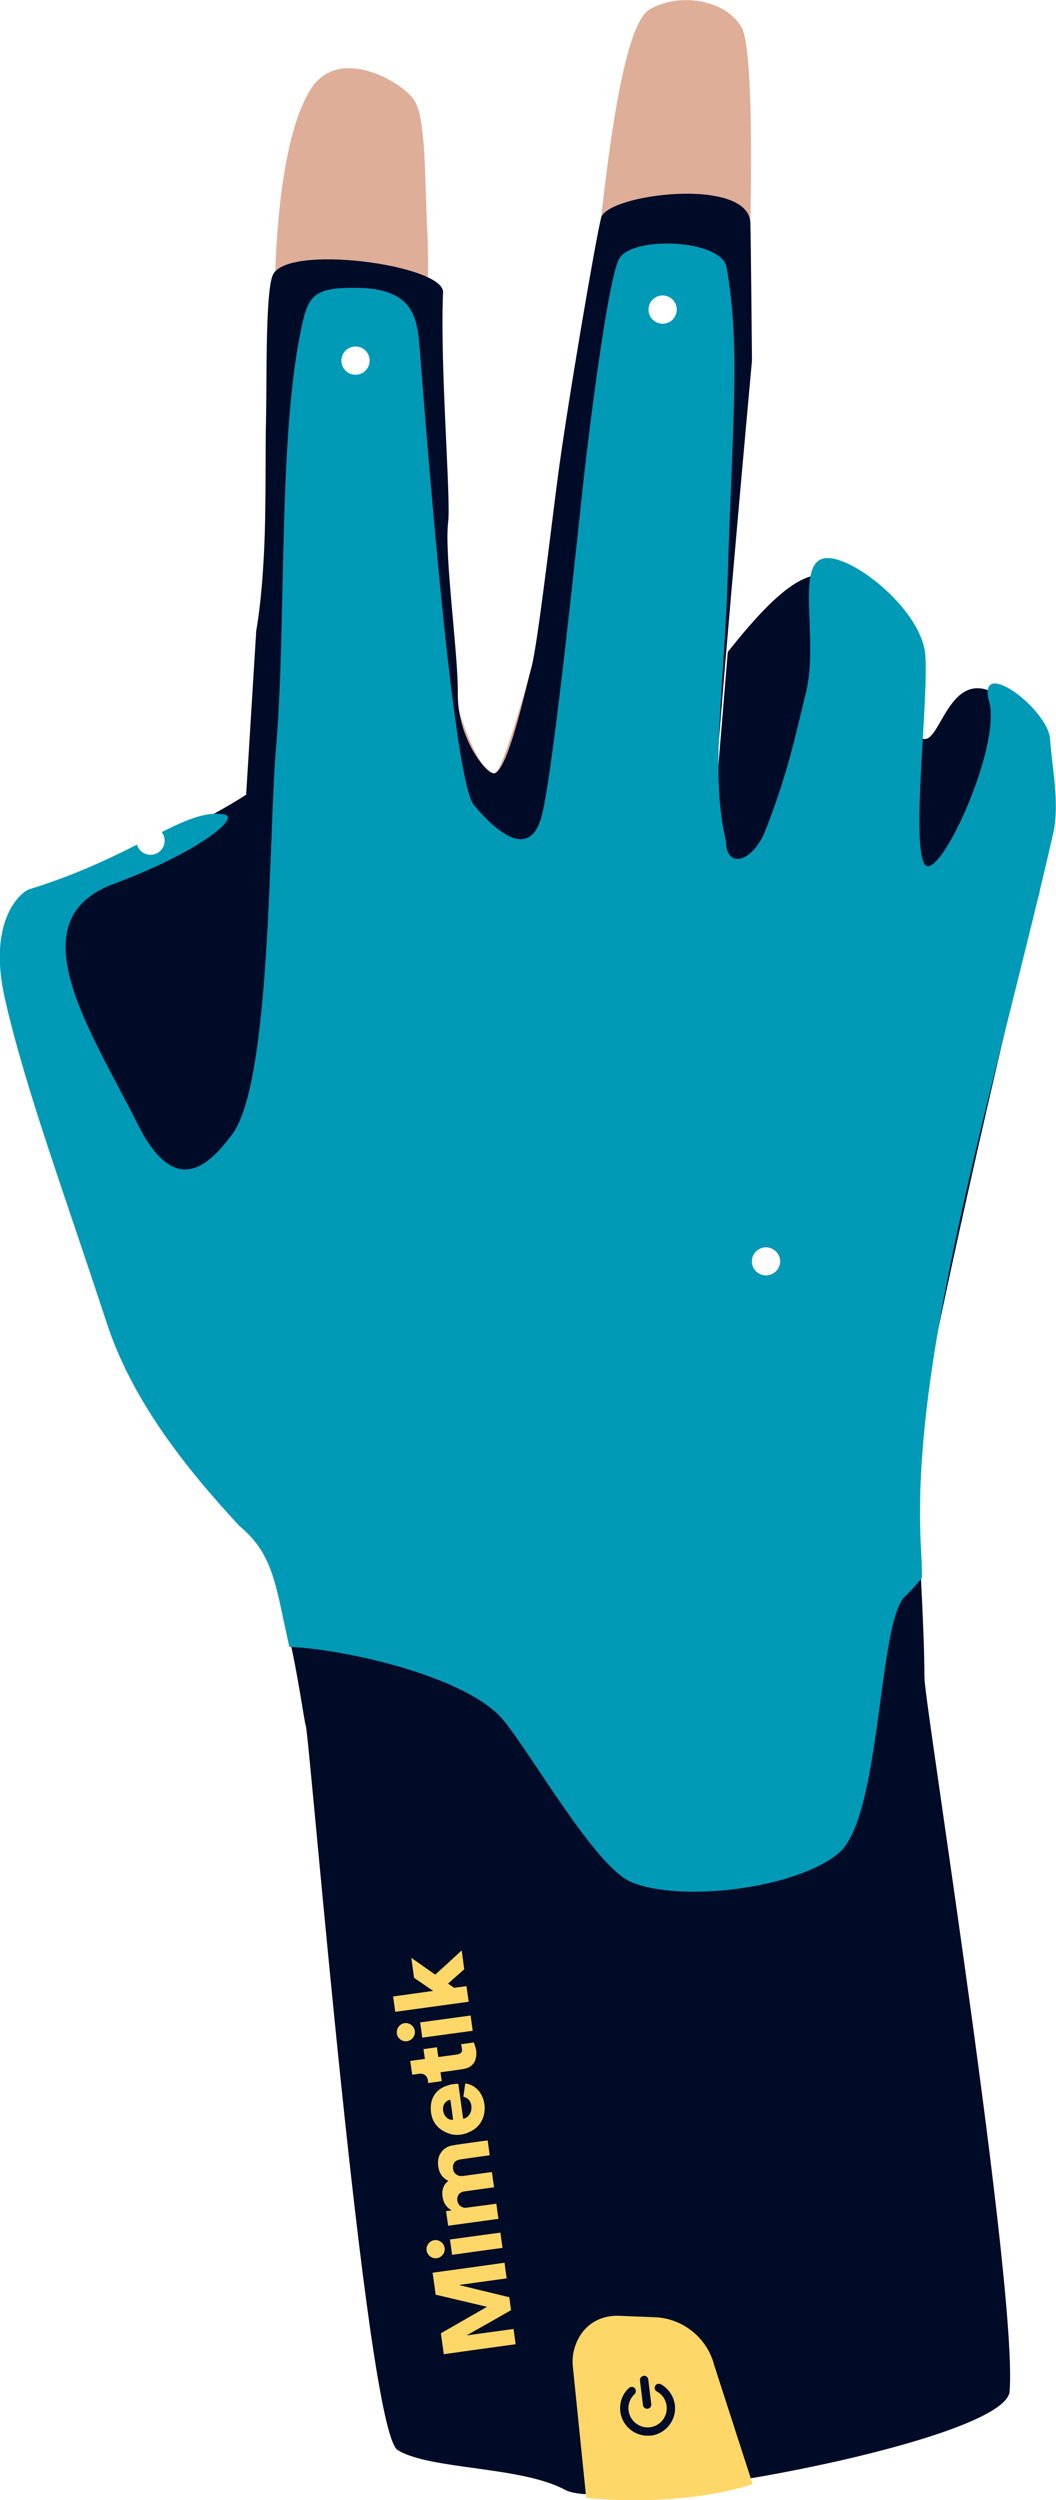 <?xml version="1.0" encoding="UTF-8"?>
<svg id="Layer_2" data-name="Layer 2" xmlns="http://www.w3.org/2000/svg" xmlns:xlink="http://www.w3.org/1999/xlink" viewBox="0 0 112.19 265.44">
  <defs>
    <style>
      .cls-1 {
        filter: url(#outer-glow-4);
      }

      .cls-1, .cls-2, .cls-3, .cls-4 {
        fill: #fff;
      }

      .cls-2 {
        filter: url(#outer-glow-3);
      }

      .cls-3 {
        filter: url(#outer-glow-1);
      }

      .cls-4 {
        filter: url(#outer-glow-2);
      }

      .cls-5 {
        fill: #000b28;
      }

      .cls-6 {
        fill: #fdd768;
      }

      .cls-7 {
        fill: #009ab7;
      }

      .cls-8 {
        fill: #deae98;
      }
    </style>
    <filter id="outer-glow-1" filterUnits="userSpaceOnUse">
      <feOffset dx="0" dy="0"/>
      <feGaussianBlur result="blur" stdDeviation="1.72"/>
      <feFlood flood-color="#fff" flood-opacity="1"/>
      <feComposite in2="blur" operator="in"/>
      <feComposite in="SourceGraphic"/>
    </filter>
    <filter id="outer-glow-2" filterUnits="userSpaceOnUse">
      <feOffset dx="0" dy="0"/>
      <feGaussianBlur result="blur-2" stdDeviation="1.72"/>
      <feFlood flood-color="#fff" flood-opacity="1"/>
      <feComposite in2="blur-2" operator="in"/>
      <feComposite in="SourceGraphic"/>
    </filter>
    <filter id="outer-glow-3" filterUnits="userSpaceOnUse">
      <feOffset dx="0" dy="0"/>
      <feGaussianBlur result="blur-3" stdDeviation="1.72"/>
      <feFlood flood-color="#fff" flood-opacity="1"/>
      <feComposite in2="blur-3" operator="in"/>
      <feComposite in="SourceGraphic"/>
    </filter>
    <filter id="outer-glow-4" filterUnits="userSpaceOnUse">
      <feOffset dx="0" dy="0"/>
      <feGaussianBlur result="blur-4" stdDeviation="1.72"/>
      <feFlood flood-color="#fff" flood-opacity="1"/>
      <feComposite in2="blur-4" operator="in"/>
      <feComposite in="SourceGraphic"/>
    </filter>
  </defs>
  <g id="GUI">
    <g>
      <path class="cls-8" d="M107.74,98.59c-1.7,5.51-8.65,43.4-10.35,54.43-.63,4.1,.27,10.99,.46,14.75,.32,6.35,.36,8.78,.36,10.38,0,2.55,9.91,64.76,9.05,75.76-.42,5.38-42.55,13.01-47.21,10.46-4.66-2.54-14.42-2.12-17.81-4.24-3.39-2.13-9.33-75.62-9.75-76.89-.18-.55-.88-5.73-1.82-9.63-1.23-5.14-.02-7.27-2.62-10.29-2-2.32-14.21-16.11-15.48-24.17-1.27-8.06,2.55-10.57,3.74-16.14,1.17-5.51,4.39-12.62,7.61-16.4,2.64-3.09,3.3-39.6,3.3-39.6,1.27-7.21,1.98-35.31,1.98-35.31,0,0-.16-15.84,3.77-22.17,2.96-4.76,9.57-.92,10.96,.99,1.39,1.91,1.17,8.64,1.49,14.58,.24,4.36-.35,25.32-.78,28.71-.42,3.39,3.99,27.39,7.86,28.31,.78,.18,3.31-8.9,3.95-11.24s3.72-15.37,4.34-20.14c1.06-8.21,1.44-16.92,2.08-19.46,.64-2.54,2.31-28.05,6.14-30.28,3.14-1.83,8.07-1.07,9.77,1.9,1.7,2.97,.75,27.7,.75,27.7,0,0-5.45,54.19-5.2,56.12l-2.61,12.54"/>
      <path class="cls-5" d="M77.32,69.22c2.65-3.3,6.9-8.45,9.96-8.13,2.86,.3,7.59,2.85,9.57,8.79,1.98,5.94-.66,8.26,1.32,8.58,1.98,.32,2.97-9.57,9.57-3.3,3.87,3.67,2.69,19.64,2.69,19.64-1.7,5.51-11.34,47.2-13.04,58.22-.63,4.1,.27,10.99,.46,14.75,.32,6.35,.36,8.78,.36,10.38,0,2.55,9.91,64.76,9.05,75.76-.42,5.38-42.55,13.01-47.21,10.46-4.66-2.54-14.42-2.12-17.81-4.24-3.39-2.13-9.33-75.62-9.75-76.89-.18-.55-.88-5.73-1.82-9.63-1.23-5.14-.02-7.27-2.62-10.29-2-2.32-14.21-16.11-15.48-24.17-1.27-8.06-2.72-11.03-5.43-17.75-1.47-3.64-6.64-14.59-6.7-18.51-.12-7.59,8.13-10.52,11.22-11.55,7.92-2.64,14.49-6.96,14.49-6.96l1.07-17.38c1.27-7.21,.9-16.71,1.04-22.43,.1-4.2-.08-13.44,.71-15.34,1.42-3.4,18.22-1.1,18.1,1.8-.34,7.84,.85,21.94,.54,24.42-.42,3.39,1.09,14.19,1.03,18.15-.07,4.82,3.08,8.66,3.87,8.51,1.45-.29,3.31-8.9,3.95-11.24s2.08-14.74,2.79-20.13c.99-7.52,3.98-25.07,4.61-27.61,.64-2.54,15.71-4.42,15.86,.55,.06,2.01,.17,14.61,.17,14.61,0,0-4.31,47.14-4.07,49.08"/>
      <path class="cls-7" d="M105.1,74.5c1.32,4.95-5.61,19.8-6.93,17.16-1.32-2.64,.47-17.12,.14-22.07s-8.39-11.22-11.03-10.23c-2.64,.99-.32,8.69-1.65,14.15-1.19,4.86-1.9,8.44-4.25,14.52-1.41,3.64-4.25,4.24-4.25,1.27-1.73-7.21-.2-15.78,.18-28,.55-17.24,1.35-24.54-.11-32.9-.52-3.01-10.17-3.41-11.45-.87-1.27,2.54-3.33,19.6-3.75,23.42-.43,3.81-3.15,30.5-4.42,35.58-1.28,5.09-5.11,1.49-7.23-1.05-2.12-2.55-4.76-35.64-5.73-48.11-.27-3.46-.48-6.74-6.72-6.81-4.94-.05-5.25,.95-6.09,5.31-2.25,11.7-1.4,31.07-2.49,43.62-.79,9.19-.5,35.48-4.66,40.96-2.18,2.87-5.89,7.18-10.02-1.07-5-9.98-13.01-21.66-2.56-25.53,8.91-3.3,13.42-7,11.82-7.35-4.09-.89-9.26,4.37-20.79,7.92-.8,.25-4.54,3.18-2.56,11.76,2.21,9.6,6.18,20.23,10.8,34.32,2.69,8.18,8.3,15.3,14.12,21.56h.01c3.67,3.06,3.83,6.52,5.26,12.8,5.87,.23,18.93,3.15,22.75,7.79,3.03,3.68,9.77,15.61,13.59,17.19,5.22,2.19,17.54,.71,22.05-3.1,4.5-3.82,4.14-24.39,6.98-27.19,1.3-1.29,1.42-1.53,1.83-2.01,.03-.88-.03-1.92-.13-3.88-.95-20.52,8.24-49.36,14.14-75.44,.6-3.16-.17-6.62-.39-9.76s-7.8-8.91-6.48-3.96Zm-23.71,60.93c-1.95,.03-1.95-3.02,0-3,1.94-.02,1.94,3.03,0,3Z"/>
      <path class="cls-3" d="M82.88,133.93c0,.83-.67,1.5-1.5,1.5s-1.5-.67-1.5-1.5,.67-1.5,1.5-1.5,1.5,.67,1.5,1.5Z"/>
      <path class="cls-4" d="M17.49,89.26c0,.83-.67,1.5-1.5,1.5s-1.5-.67-1.5-1.5,.67-1.5,1.5-1.5,1.5,.67,1.5,1.5Z"/>
      <path class="cls-2" d="M71.9,32.87c0,.83-.66,1.5-1.5,1.5s-1.5-.67-1.5-1.5,.67-1.5,1.5-1.5,1.5,.67,1.5,1.5Z"/>
      <circle class="cls-1" cx="37.77" cy="38.29" r="1.5"/>
      <g>
        <path class="cls-6" d="M54.79,248.9c-2.55,.35-5.09,.7-7.64,1.06-.1-.74-.21-1.47-.31-2.22,1.62-.93,3.24-1.86,4.9-2.81-1.85-.44-3.65-.86-5.46-1.29-.1-.78-.21-1.55-.32-2.33,2.54-.35,5.09-.7,7.64-1.06,.07,.55,.15,1.1,.23,1.66-1.66,.23-3.33,.46-5.01,.69v.03c1.77,.43,3.53,.86,5.29,1.28,.06,.46,.12,.91,.18,1.38-1.55,.89-3.12,1.77-4.68,2.65v.02c1.65-.23,3.29-.45,4.95-.68,.07,.55,.15,1.08,.22,1.62Z"/>
        <path class="cls-6" d="M52.96,235.59c-1.78,.24-3.56,.49-5.35,.73-.07-.51-.15-1.03-.22-1.55,.19-.02,.37-.05,.59-.08-.6-.34-.9-.86-.97-1.5-.08-.64,.07-1.21,.62-1.63-.07-.04-.12-.07-.18-.1-.61-.37-.86-.95-.91-1.63-.04-.47,.05-.92,.33-1.3,.28-.39,.66-.63,1.12-.72,.7-.13,1.41-.22,2.13-.32,.51-.07,1.03-.15,1.55-.21,.04,0,.09-.01,.14-.02,.07,.54,.15,1.05,.22,1.58-.06,0-.11,.01-.16,.02-.95,.13-1.9,.26-2.84,.4-.15,.02-.31,.05-.45,.11-.37,.17-.51,.49-.44,.97,.06,.37,.37,.66,.76,.7,.09,0,.18,0,.27,0,.98-.13,1.96-.27,2.94-.4,.05,0,.1-.01,.15-.02,.07,.54,.15,1.07,.23,1.62-.05,0-.1,.01-.15,.02-1.01,.14-2.02,.28-3.03,.42-.37,.05-.64,.29-.71,.62-.08,.38,.06,.77,.37,.97,.17,.11,.35,.17,.55,.14,.78-.1,1.57-.21,2.35-.31,.29-.04,.56-.08,.86-.12,.07,.54,.15,1.08,.23,1.63Z"/>
        <path class="cls-6" d="M49.8,212.54c-2.6,.35-5.2,.71-7.81,1.07-.07-.54-.15-1.08-.23-1.63,1.41-.2,2.81-.39,4.26-.59-.7-.48-1.36-.93-2.03-1.39-.1-.7-.19-1.39-.29-2.12,.86,.6,1.69,1.19,2.54,1.78,.94-.85,1.87-1.7,2.81-2.57,.1,.68,.18,1.33,.27,2-.56,.5-1.13,1-1.72,1.52,.22,.15,.42,.3,.65,.45,.43-.06,.87-.12,1.31-.18,.07,.54,.15,1.08,.23,1.63Z"/>
        <path class="cls-6" d="M50.77,221.9c-.36-.39-.81-.61-1.34-.69-.07,.47-.13,.93-.2,1.41,.73,.19,.92,.81,.84,1.37-.06,.51-.46,.94-.87,.96-.17-1.23-.34-2.47-.51-3.7-.4,0-.76,.05-1.12,.17-.78,.24-1.37,.7-1.66,1.5-.13,.37-.16,.75-.14,1.15,.06,.9,.44,1.64,1.21,2.12,1.1,.69,2.24,.62,3.31-.05,1.52-.97,1.51-3.14,.48-4.24Zm-3.7,2.13c-.06-.54,.29-1.02,.78-1.08,.1,.71,.2,1.41,.29,2.12-.54,.07-1-.38-1.07-1.04Z"/>
        <path class="cls-6" d="M50.52,218.69c-.21,.55-.63,.87-1.19,.97-.78,.14-1.56,.23-2.35,.34-.05,0-.1,.01-.18,.02,.04,.33,.09,.64,.13,.95-.48,.07-.95,.13-1.44,.2-.02-.15-.02-.29-.06-.43-.11-.39-.45-.61-.86-.56-.26,.04-.51,.07-.78,.11-.07-.49-.13-.97-.21-1.47,.52-.07,1.03-.14,1.56-.21-.05-.35-.1-.7-.15-1.04,.48-.07,.95-.13,1.43-.2,.04,.34,.1,.68,.14,1.03,.07,0,.11,0,.15-.01,.61-.08,1.22-.16,1.83-.25,.07,0,.12-.02,.18-.04,.27-.08,.4-.26,.36-.54-.02-.17-.07-.34-.1-.51,.43-.06,.88-.12,1.36-.19,.07,.21,.15,.42,.21,.64,.09,.4,.09,.81-.06,1.2Z"/>
        <path class="cls-6" d="M53.39,238.67c-1.79,.24-3.57,.49-5.36,.74-.07-.55-.15-1.08-.23-1.63,1.79-.24,3.58-.49,5.36-.73,.08,.54,.15,1.08,.23,1.62Z"/>
        <path class="cls-6" d="M50.22,215.62c-1.78,.24-3.56,.49-5.36,.73-.07-.54-.15-1.08-.22-1.62,1.79-.24,3.57-.49,5.36-.73,.07,.54,.15,1.08,.22,1.62Z"/>
        <path class="cls-6" d="M43.24,216.73c-.52,.07-1.02-.31-1.08-.82-.07-.53,.31-1.03,.83-1.1s1.02,.32,1.08,.84c.07,.52-.31,1-.83,1.08Z"/>
        <path class="cls-6" d="M46.4,239.77c-.51,.07-1-.31-1.08-.82-.07-.53,.32-1.03,.83-1.1,.52-.07,1.02,.32,1.09,.84,.07,.52-.32,1.01-.84,1.08Z"/>
      </g>
      <path class="cls-6" d="M75.83,250.93s-.02-.06-.03-.09c-.83-2.71-3.28-4.63-6.09-4.8-.04,0-.07,0-.11,0l-3.92-.16s-.02,0-.03,0c-1.44-.02-2.66,.5-3.56,1.49-.92,1.04-1.39,2.54-1.23,3.92l1.42,13.93s9.63,1.13,17.68-1.47l-4.14-12.8Zm-7.45,1.32c.24-.03,.45,.14,.49,.38l.32,2.63c.03,.25-.14,.46-.38,.49-.25,.03-.46-.14-.5-.38l-.32-2.62c-.03-.24,.14-.45,.39-.49Zm.77,6.34c-1.6,.2-3.05-.95-3.25-2.55-.11-.92,.22-1.86,.92-2.49,.06-.06,.15-.1,.25-.11,.14-.02,.28,.03,.37,.13,.16,.18,.15,.45-.02,.63-.49,.45-.72,1.08-.64,1.74,.14,1.12,1.16,1.91,2.27,1.78,1.12-.14,1.91-1.16,1.77-2.27-.08-.65-.45-1.22-1.04-1.53-.21-.12-.29-.38-.17-.6,.06-.12,.19-.21,.33-.22,.09,0,.19,.01,.27,.05,.81,.46,1.37,1.28,1.49,2.21,.19,1.59-.95,3.05-2.55,3.25Z"/>
    </g>
  </g>
</svg>